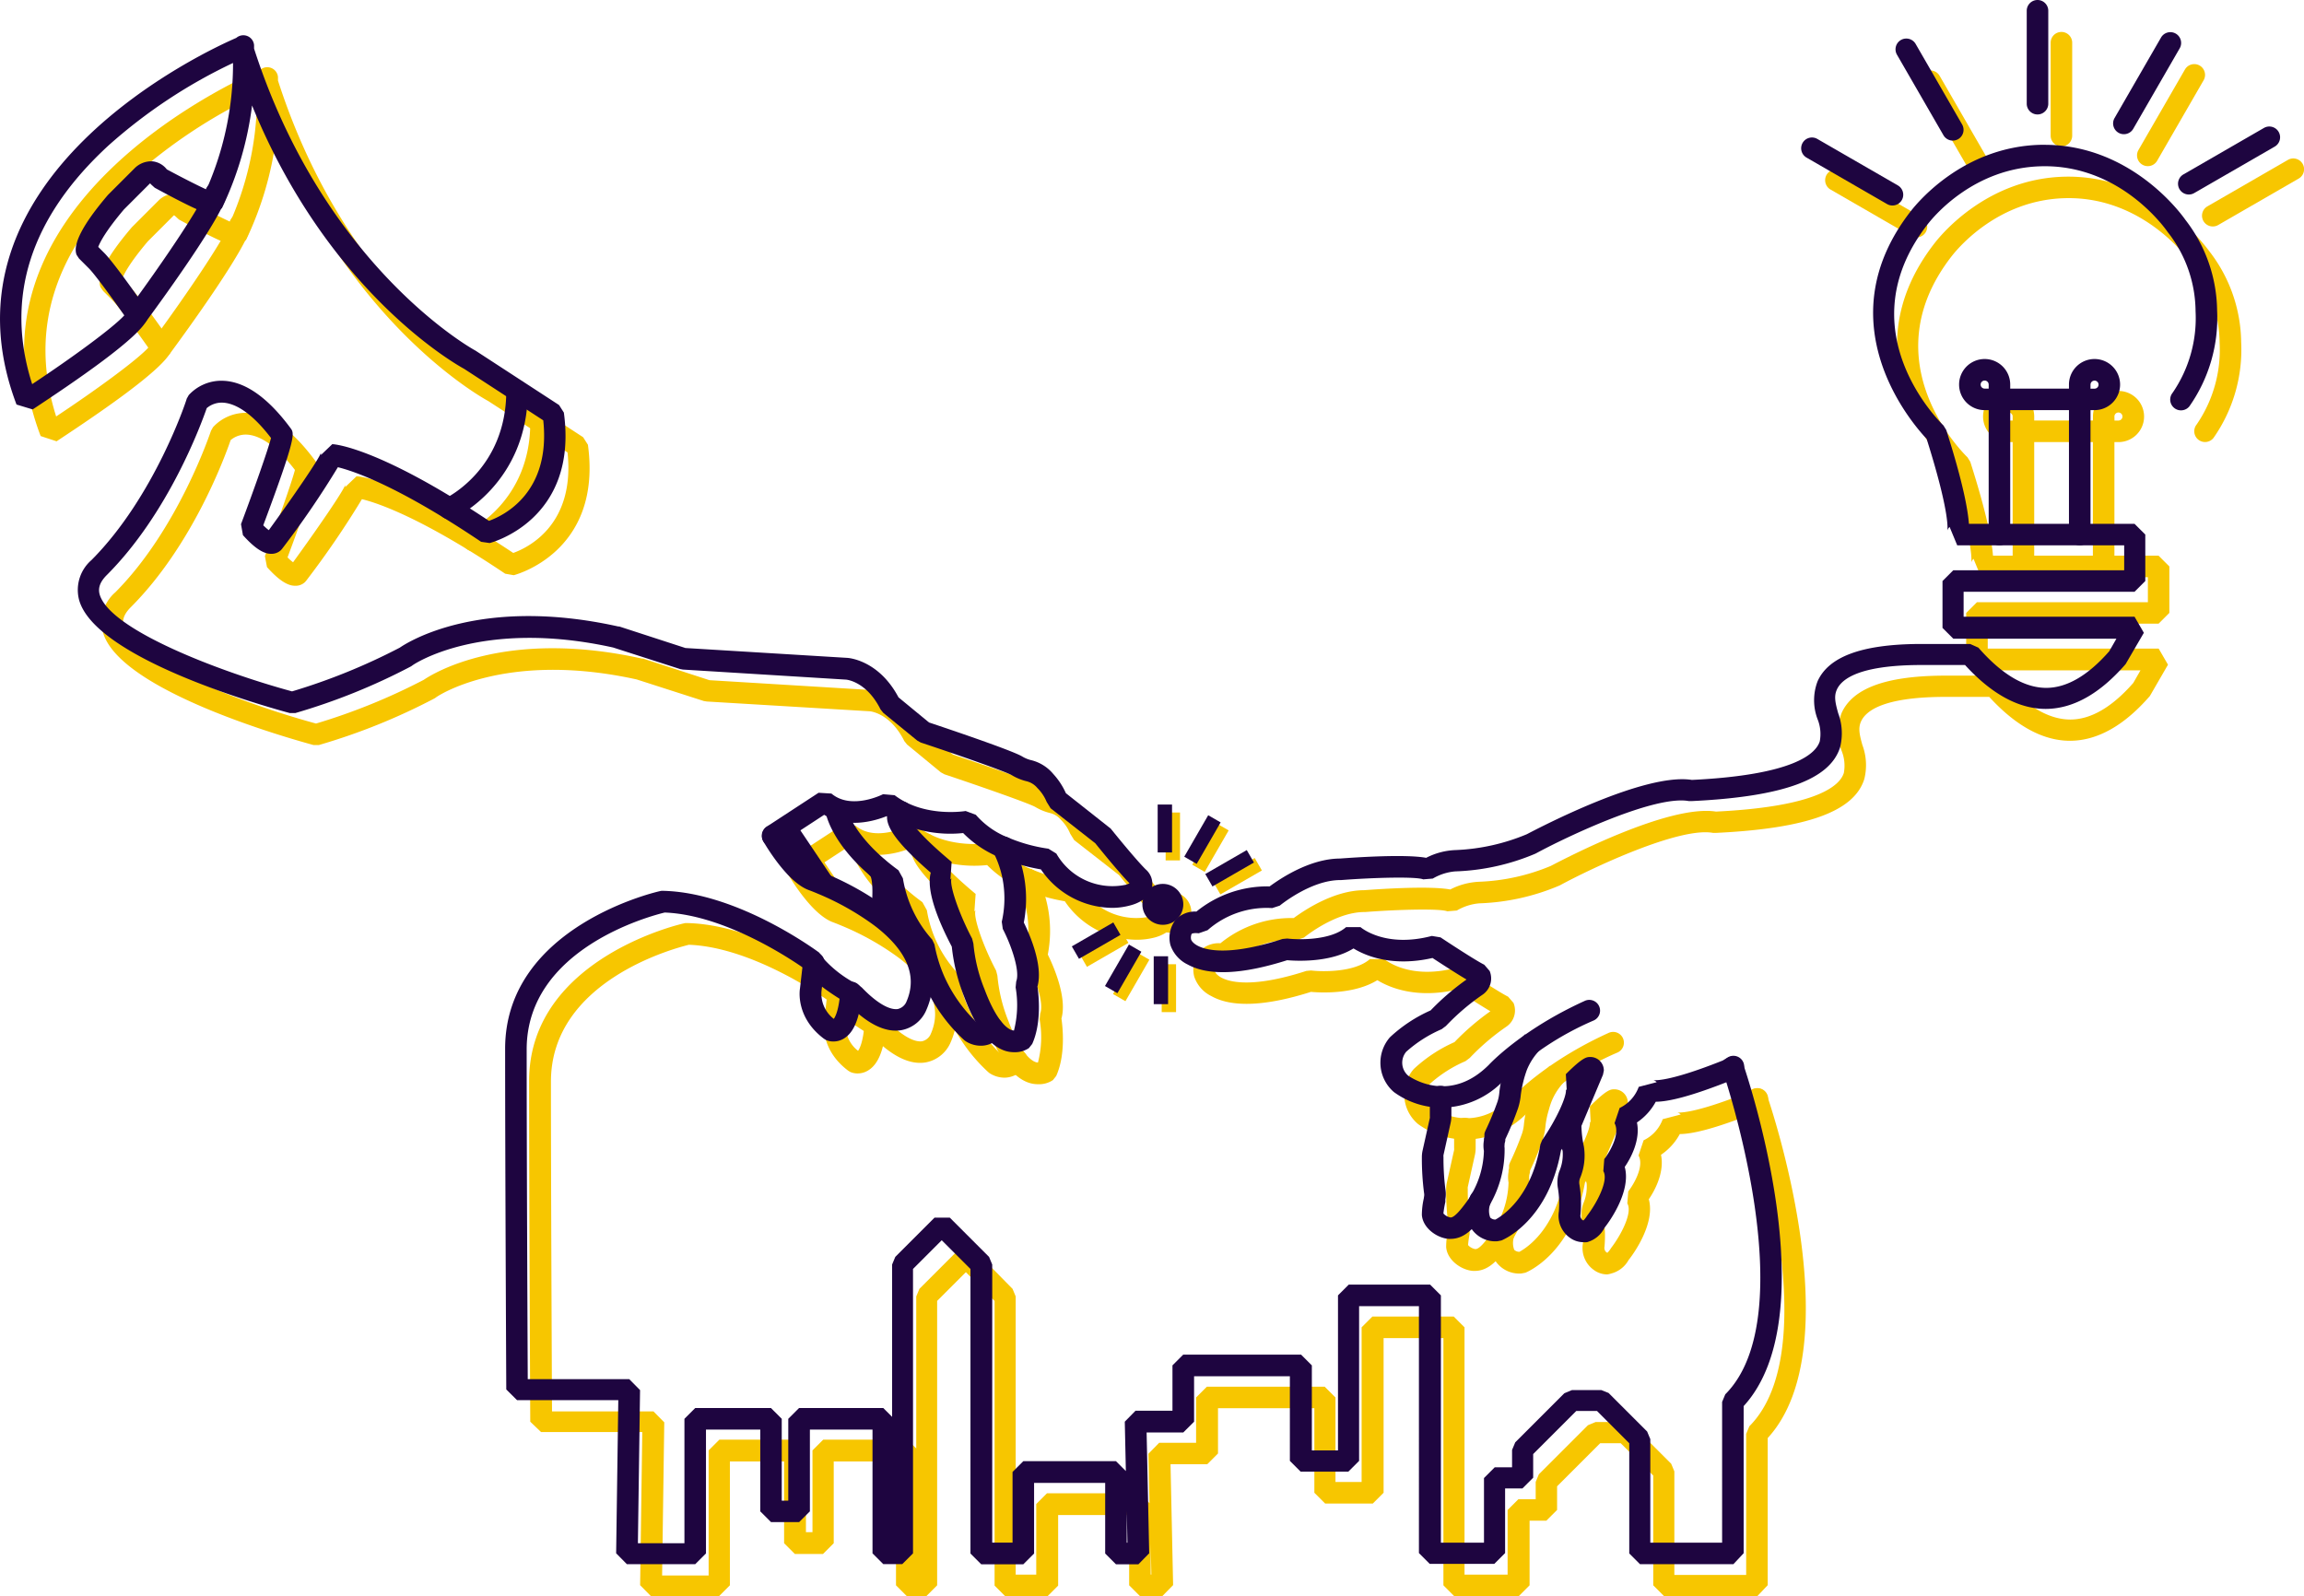 <svg xmlns="http://www.w3.org/2000/svg" viewBox="0 0 320.84 222.29"><defs><style>.cls-1{fill:#f7c600;}.cls-2{fill:#1e0540;}</style></defs><title>aboutMe</title><g id="Camada_2" data-name="Camada 2"><g id="Camada_1-2" data-name="Camada 1"><path class="cls-1" d="M143.14,124a1.49,1.49,0,0,1-.59-.12,15.27,15.27,0,0,1-5.09-3.4,17.13,17.13,0,0,1-10.63-2.36c-1.68.68-5.49,1.8-8.72-.18l-6.33,4.14a1.5,1.5,0,1,1-1.64-2.51l7.19-4.7,1.79.11c2.77,2.34,7.14.11,7.19.09l1.61.14c4.13,3.16,9.84,2.21,9.89,2.2l1.42.53a11.66,11.66,0,0,0,4.51,3.18,1.5,1.5,0,0,1-.6,2.88Z"/><path class="cls-1" d="M144.53,151a4,4,0,0,1-1.12-.16c-2.22-.65-4.16-3.17-5.78-7.49a26.53,26.53,0,0,1-1.75-7.05c-1.87-3.57-3.6-7.81-2.93-10.3-6-5.21-6.66-7.34-5.76-8.89a2.3,2.3,0,0,1,.95-.89,1.5,1.5,0,0,1,1.86,2.28c.31.61,1.47,2.33,5.86,6l-.17,2.42a.42.42,0,0,0,.16-.16c-.37.88,1,4.89,2.86,8.42l.18.7a22.13,22.13,0,0,0,1.55,6.36c1.69,4.51,3.19,5.47,3.75,5.67a1.08,1.08,0,0,0,.35.07,14.07,14.07,0,0,0,.23-6l.08-.83c.58-1.46-.74-5.16-1.87-7.32l-.14-1a14.5,14.5,0,0,0,0-6.49,14.28,14.28,0,0,0-1.22-3.28,1.5,1.5,0,0,1,2.66-1.38,17.29,17.29,0,0,1,1.63,11.26c.81,1.65,2.72,6,1.9,8.91.18,1.24.59,5.07-.73,8l-.46.58A3.49,3.49,0,0,1,144.53,151Zm1.14-1.82h0Zm-16.14-30.3Z"/><path class="cls-1" d="M139.9,150.09a3.89,3.89,0,0,1-2.12-.64l-.18-.15a23.16,23.16,0,0,1-7-12.33,20.46,20.46,0,0,1-4.43-9.23c-6.84-5.12-7.78-9.76-7.82-10a1.5,1.5,0,0,1,2.95-.57c0,.1,1,4,7.15,8.48l.62,1.12a16.85,16.85,0,0,0,4.08,8.54l.32.68a20.12,20.12,0,0,0,1.38,4.41,20.32,20.32,0,0,0,4.68,6.56.72.72,0,0,0,.53.07.62.62,0,0,0,.29-.24,1.5,1.5,0,1,1,2.48,1.69,3.58,3.58,0,0,1-1.76,1.38A3.44,3.44,0,0,1,139.9,150.09Z"/><path class="cls-1" d="M126.05,133.58l-.21,0a1.5,1.5,0,0,1-1.27-1.69c.38-2.68.28-5-.05-5.46a1.47,1.47,0,0,1-.08-2.1,1.52,1.52,0,0,1,2.14-.08c1.55,1.41,1.38,5.15,1,8A1.51,1.51,0,0,1,126.05,133.58Z"/><path class="cls-1" d="M119.38,149.5a2.46,2.46,0,0,1-1-.22l-.26-.16c-4-3-3.37-6.84-3.34-7l.43-3.74a1.5,1.5,0,0,1,3,.34l-.44,3.84a4.41,4.41,0,0,0,1.72,3.79c.24-.34.72-1.3.9-3.8a1.5,1.5,0,1,1,3,.22c-.25,3.41-1.08,5.48-2.53,6.33A2.79,2.79,0,0,1,119.38,149.5Z"/><path class="cls-1" d="M117.92,129a1.5,1.5,0,0,1-1.25-.66l-4-6H111a1.5,1.5,0,0,1,0-3h2.49l1.25.66,4.47,6.65a1.5,1.5,0,0,1-1.24,2.34Z"/><path class="cls-1" d="M158.28,130.88a12.12,12.12,0,0,1-10-5.36,25.33,25.33,0,0,1-5.7-1.66,1.5,1.5,0,0,1,1.19-2.75,21.94,21.94,0,0,0,5.55,1.53l1.1.68a9,9,0,0,0,9.68,4.34,3.24,3.24,0,0,0,.51-.2c-1.58-1.63-4.19-4.86-4.77-5.58L149.58,117l-.55-.89a5.85,5.85,0,0,0-1.29-1.93,2.82,2.82,0,0,0-1.49-.94,7.42,7.42,0,0,1-2.06-.84c-.79-.47-7.08-2.69-12.7-4.57l-.48-.27-4.7-3.87-.39-.49-.12-.24c-1.93-3.65-4.6-3.9-4.71-3.9L98.42,97.7,98,97.63l-9.33-3c-18.5-4.09-28,2.47-28,2.53l-.17.11a86.19,86.19,0,0,1-16.09,6.49h-.76C40.88,103,16.56,96.29,14.32,88a5.5,5.5,0,0,1,1.75-5.52C24.88,73.62,29.34,60.11,29.38,60l.28-.5a6.19,6.19,0,0,1,4.76-2c3.08.1,6.25,2.32,9.42,6.6.55.74.83,1.12-3.8,13.53a7.82,7.82,0,0,0,.77.68c3.42-4.71,6.94-9.83,7.27-10.78a1,1,0,0,0,0,.3l1.57-1.5c.26,0,6.4.4,21.82,10.68,2.07-.74,8.64-3.92,7.56-14L68,55.86c-1.39-.76-19-10.8-29.55-36.69a46.49,46.49,0,0,1-4.19,14.25l-1.35.85c-.36,0-1.19,0-8-3.7l-.53-.49L24.27,30l-.07,0-3.61,3.61c-2.54,3-3.33,4.56-3.58,5.22l.83.83c1.41,1.41,5.4,7.13,5.85,7.78l.19,1.33c-.85,2.55-10.41,9-16,12.69l-2.22-.73C-6.38,29,32.49,11.34,36.23,9.73a1.5,1.5,0,0,1,2.48,1c0,.16,0,.32,0,.49,9.81,30.46,30.51,41.88,30.72,42l.11.06L81.2,60.89l.67,1.05c2.05,15-10.21,18.14-10.33,18.17l-1.19-.21C58.76,72.12,52.6,70.05,50.4,69.52A125.46,125.46,0,0,1,42.62,80.9l-.15.17a1.88,1.88,0,0,1-1.39.51c-1.09,0-2.33-.85-3.9-2.6l-.29-1.53c1.83-4.87,3.76-10.36,4.18-12-3-3.93-5.3-4.85-6.69-4.92a3.26,3.26,0,0,0-2.26.76c-.79,2.29-5.3,14.67-13.92,23.29-1.19,1.19-1.13,2.07-1,2.63,1.33,5,17,10.9,26.81,13.56a85.36,85.36,0,0,0,15-6.09c1.16-.79,11.26-7.21,30.42-2.95l.14,0,9.22,3,22.49,1.37c.16,0,4.41.27,7.18,5.5h0l4.25,3.5c2.46.82,11.64,3.91,13,4.75a4.43,4.43,0,0,0,1.23.5,5.8,5.8,0,0,1,3.07,1.92,10.25,10.25,0,0,1,1.75,2.68l6.24,4.94s3.29,4.1,4.87,5.68a2.64,2.64,0,0,1,.86,2.61c-.42,1.59-2.33,2.23-2.91,2.38A9.73,9.73,0,0,1,158.28,130.88ZM35.79,13.22A72.37,72.37,0,0,0,18.45,24.71C7.54,34.75,4,45.92,7.82,58c5.49-3.64,11.2-7.8,12.83-9.58-1.72-2.44-4.11-5.72-4.93-6.54l-1.35-1.35L14,40c-.58-1.46.87-4.25,4.31-8.29l.08-.09,3.65-3.65a3.27,3.27,0,0,1,2.52-1,2.9,2.9,0,0,1,2,1.12c2,1.06,4.21,2.21,5.51,2.8A43.41,43.41,0,0,0,35.45,18.8,43.34,43.34,0,0,0,35.79,13.22Z"/><path class="cls-1" d="M22.46,49.85a1.5,1.5,0,0,1-1.21-2.39c4.94-6.71,10.43-14.88,10.69-16.38a1.51,1.51,0,0,1,1.72-1.24,1.49,1.49,0,0,1,1.25,1.69c-.43,2.85-8.71,14.28-11.24,17.71A1.5,1.5,0,0,1,22.46,49.85Z"/><path class="cls-1" d="M65.91,76.77a1.5,1.5,0,0,1-.64-2.86c.35-.17,8.57-4.19,8.57-15a1.5,1.5,0,0,1,3,0c0,12.81-9.87,17.56-10.29,17.76A1.49,1.49,0,0,1,65.91,76.77Z"/><path class="cls-1" d="M281.77,80.39a1.5,1.5,0,0,1-1.5-1.5V61.57h-.56A3.56,3.56,0,1,1,283.27,58v.56h8.18V58A3.56,3.56,0,1,1,295,61.57H283.27V78.89A1.5,1.5,0,0,1,281.77,80.39Zm12.68-21.82H295a.56.56,0,1,0-.56-.56Zm-14.74-1.12a.56.56,0,1,0,0,1.12h.56V58A.56.56,0,0,0,279.71,57.45Z"/><path class="cls-1" d="M204.12,158.71a11.32,11.32,0,0,1-6.65-2.16l-.15-.13a5.39,5.39,0,0,1-.47-7.51l.08-.08a20.35,20.35,0,0,1,5.61-3.69,34.74,34.74,0,0,1,5-4.3c-1.54-.91-3.73-2.34-4.74-3-5.6,1.28-9.34-.31-11-1.33-3.23,2-7.92,1.75-9.24,1.63-6.29,2-11,2.2-13.85.6a4.67,4.67,0,0,1-2.41-2.73,4.09,4.09,0,0,1,.71-3.48,3.67,3.67,0,0,1,2.94-1.16,15.59,15.59,0,0,1,10.2-3.51c1.37-1,5.51-3.86,9.8-3.88,2.29-.17,9.14-.63,12-.1a9.72,9.72,0,0,1,4.1-1.08,28.57,28.57,0,0,0,9.9-2.2c1.93-1,16.41-8.61,23-7.57,14.25-.69,17.28-3.67,17.81-5.38a5.5,5.5,0,0,0-.3-3.06,7.41,7.41,0,0,1,0-5.31c1.53-3.39,6.06-5.09,13.85-5.18l7.4,0,1.14.51c3.25,3.72,6.43,5.6,9.45,5.6h0c2.86,0,5.81-1.72,8.77-5.1l1-1.75H275.3l-1.5-1.5V85.37l1.5-1.5h23.8V80.39H275.88l-1.06-2.56a1.14,1.14,0,0,0-.31.49c0-.09.44-2.2-2.89-12.76-2.06-2.18-14.25-16.24-2.21-31.71,1.16-1.49,7.48-8.95,18-9.24C299.68,24.28,306.92,34,307.66,35a21,21,0,0,1,4.43,12.64A21.41,21.41,0,0,1,308.23,61a1.5,1.5,0,1,1-2.34-1.88,18.37,18.37,0,0,0,3.2-11.36,18,18,0,0,0-3.74-10.82l-.12-.15c-.27-.39-6.6-9.5-17.72-9.19-9.2.26-14.72,6.78-15.74,8.09-11.39,14.65,1.65,27.46,2.21,28l.39.63c2.3,7.22,3,11,3.16,13.07h23.06l1.5,1.5v6.47l-1.5,1.5H276.8v3.47h23.8l1.3,2.24-2.52,4.36c-3.58,4.13-7.32,6.23-11.12,6.24h0c-3.76,0-7.54-2.06-11.25-6.11l-6.71,0c-8,.09-10.46,1.91-11.14,3.41-.43.95-.21,1.86.18,3.28a8,8,0,0,1,.27,4.75c-1.4,4.52-8,6.9-20.7,7.5l-.35,0c-4.72-.88-17,4.95-21.28,7.27l-.12.06A31.12,31.12,0,0,1,206,125.81a7.37,7.37,0,0,0-3.13,1l-1.33.11c-1-.4-6.73-.26-11.44.1H190c-4.1,0-8.37,3.52-8.42,3.56l-1.05.34a12.46,12.46,0,0,0-9,3.08l-1.23.43c-.71-.08-1,.05-1.05.11a1.28,1.28,0,0,0-.06.77c.36.94,3.39,2.94,12.73-.09l.65-.06c1.56.19,6.07.28,8.2-1.59h2c.13.11,3.48,2.93,9.94,1.23l1.21.2c1.28.85,4.88,3.21,6.09,3.81l.75.87a2.73,2.73,0,0,1-1,3.31,32,32,0,0,0-5.09,4.35l-.6.45a18.1,18.1,0,0,0-4.93,3.14,2.38,2.38,0,0,0,.26,3.32c.71.5,5.92,3.83,11.24-1.48.14-.15,4.56-4.91,13.33-8.9a1.5,1.5,0,1,1,1.24,2.73,41.55,41.55,0,0,0-12.41,8.24A12.05,12.05,0,0,1,204.12,158.71Zm4.14-18.36-.08,0Z"/><path class="cls-1" d="M205.38,177h-.28c-1.66-.13-3.6-1.54-3.72-3.34a10.57,10.57,0,0,1,.26-2.26l.05-.33a1.19,1.19,0,0,0,0-.42,37.44,37.44,0,0,1-.31-5,4.27,4.27,0,0,1,.11-1l1-4.48a1.23,1.23,0,0,0,0-.26v-2.73a1.5,1.5,0,0,1,3,0v2.73a4.27,4.27,0,0,1-.1.92l-1,4.5a1.23,1.23,0,0,0,0,.28,34.44,34.44,0,0,0,.26,4.44,4.15,4.15,0,0,1,0,1.44l0,.21,0,.15a15.08,15.08,0,0,0-.22,1.55,1.72,1.72,0,0,0,1,.56c.6.05,1.51-1.21,2.19-2.13a12.65,12.65,0,0,0,2.45-7.14,4.27,4.27,0,0,1,0-1.47l0-.15c0-.12.05-.25.07-.39l0-.12c0-.1,0-.18,0-.26a2.34,2.34,0,0,1,.16-.46,42.12,42.12,0,0,0,1.66-4,5.86,5.86,0,0,0,.26-1.32,14.52,14.52,0,0,1,.54-2.67,14.92,14.92,0,0,1,.48-1.5,11.59,11.59,0,0,1,2.58-3.91l2.13,2.11h0a8.59,8.59,0,0,0-1.91,2.89,11.82,11.82,0,0,0-.37,1.17,12,12,0,0,0-.46,2.24,8.76,8.76,0,0,1-.38,1.88,43.77,43.77,0,0,1-1.78,4.33v.11c0,.17-.06.35-.1.51l0,.14a1.56,1.56,0,0,0,0,.46,15.32,15.32,0,0,1-3,9.35C208.83,175.14,207.46,177,205.38,177Zm7.67-13.86v0Z"/><path class="cls-1" d="M223.79,177.49a3.17,3.17,0,0,1-1.83-.61,3.75,3.75,0,0,1-1.54-3.68,13.52,13.52,0,0,0-.16-3.38,4.68,4.68,0,0,1,.21-2.18,5.93,5.93,0,0,0,.48-2.75c0-.13-.07-.27-.09-.41l-.15.23c-1.76,9.82-8,12.43-8.29,12.54l-.56.11a4,4,0,0,1-3.49-1.57c-1.28-1.81-.44-4.33-.34-4.61a1.5,1.5,0,0,1,2.83,1,2.68,2.68,0,0,0,0,1.88,1,1,0,0,0,.73.28c1-.55,5-3.09,6.25-10.45l.24-.6c2-2.89,3.55-6.29,3.3-7.13a.42.42,0,0,0,.13.17l-.12-2.23c2.39-2.39,2.91-2.39,3.4-2.39a1.87,1.87,0,0,1,1.89,1.89l-.12.58-3,7.13a14.81,14.81,0,0,0,.34,2.86,8.17,8.17,0,0,1-.55,4.46,1.65,1.65,0,0,0-.08.77,16.5,16.5,0,0,1,.16,4.24.79.79,0,0,0,.27.77l.13.07a3.13,3.13,0,0,0,.47-.59l.08-.12c1.33-1.73,3-4.89,2.23-6.16l.13-1.68c.64-.81,2.29-3.46,1.43-5l.71-2.12a5.23,5.23,0,0,0,2.66-2.94l2.5-.65a1.06,1.06,0,0,0-.46-.29c.07,0,1.88.37,9.66-2.73l.71-.44a1.5,1.5,0,0,1,1.58,2.55l-1.06.63c-5.85,2.34-8.9,3-10.55,3a8.17,8.17,0,0,1-2.62,2.89c.51,2.43-.87,5-1.7,6.19.91,3.28-2,7.46-2.81,8.46a3.86,3.86,0,0,1-2.41,1.88A2.84,2.84,0,0,1,223.79,177.49Z"/><path class="cls-1" d="M244.72,222.29h-13l-1.5-1.5V205.5L225.69,201h-2.86l-6,6v3.29l-1.5,1.5H213v9l-1.5,1.5h-9l-1.5-1.5V186.36h-8.33V207.9l-1.5,1.5h-6.64l-1.5-1.5V196.12H169.61v6.31l-1.5,1.5H163l.36,16.83-1.5,1.53h-3.12l-1.5-1.5V211h-9.89v9.83l-1.5,1.5H140l-1.5-1.5V181.18l-4-4-4,4v39.61l-1.5,1.5h-2.73l-1.5-1.5V203.54H116.1v11.39l-1.5,1.5h-3.91l-1.5-1.5V203.54h-7.55v17.25l-1.5,1.5H90.64l-1.5-1.52.3-21.33H75.34L73.84,198c0-.31-.16-31.44-.16-47.44,0-17.19,21.54-22,21.76-22l.36,0c10.31.29,21.14,8.25,21.6,8.59l.47.59.06.11a16,16,0,0,0,4.67,3.64l.45.26.35.27c2,2.09,3.8,3.16,5,3a1.74,1.74,0,0,0,1.15-.88c1.67-3.62.2-7.22-4.36-10.72a37.44,37.44,0,0,0-7.81-4.42c-.82-.35-1.32-.53-1.34-.54-2.85-1-5.77-5.79-6.33-6.75a1.5,1.5,0,0,1,2.6-1.5c1.15,2,3.37,5,4.71,5.41,0,0,.61.21,1.54.61a40.54,40.54,0,0,1,8.46,4.8c7.26,5.56,6.87,10.87,5.27,14.34a4.71,4.71,0,0,1-3.37,2.59c-2.22.38-4.74-.85-7.5-3.69l-.31-.18c-1.66-1-4.61-2.88-5.69-4.63l-.05-.08c-1.69-1.19-11-7.48-19.43-7.8-1.9.46-19.22,5-19.22,19.06s.12,39.51.15,45.93H91l1.5,1.52-.3,21.33h6.48V202l1.5-1.5h10.55l1.5,1.5v11.39h.91V202l1.5-1.5h11.72l1.23,1.23V180.56l.44-1.06,5.47-5.47h2.12L141,179.5l.44,1.06v38.74h2.86v-9.83l1.5-1.5h12.89l1.38,1.38-.15-6.88,1.5-1.53h5.14v-6.31l1.5-1.5h16.41l1.5,1.5V206.4h3.64V184.86l1.5-1.5h11.33l1.5,1.5v34.44h6v-9l1.5-1.5h2.41v-2.41l.44-1.06,6.84-6.84,1.06-.44h4.1l1.06.44,5.37,5.37.44,1.06v14.42h10V199.7l.44-1.06c11.13-11.14-.24-44.72-.36-45.05a1.5,1.5,0,1,1,2.84-1c.49,1.43,11.82,34.88.08,47.69v20.49Zm-84.48-3h.09l-.09-4.36Z"/><path class="cls-1" d="M292.94,80.39a1.5,1.5,0,0,1-1.5-1.5V59.48a1.5,1.5,0,0,1,3,0V78.89A1.5,1.5,0,0,1,292.94,80.39Z"/><path class="cls-1" d="M287.06,20.39a1.5,1.5,0,0,1-1.5-1.5V5.95a1.5,1.5,0,0,1,3,0V18.89A1.5,1.5,0,0,1,287.06,20.39Z"/><path class="cls-1" d="M275.27,24a1.5,1.5,0,0,1-1.3-.75L267.5,12.06a1.5,1.5,0,0,1,2.6-1.5l6.47,11.21a1.5,1.5,0,0,1-1.3,2.25Z"/><path class="cls-1" d="M266.87,33.07a1.49,1.49,0,0,1-.75-.2l-11.21-6.47a1.5,1.5,0,0,1,1.5-2.6l11.21,6.47a1.5,1.5,0,0,1-.75,2.8Z"/><path class="cls-1" d="M308.14,31.54a1.5,1.5,0,0,1-.75-2.8l11.21-6.47a1.5,1.5,0,0,1,1.5,2.6l-11.21,6.47A1.49,1.49,0,0,1,308.14,31.54Z"/><path class="cls-1" d="M299.09,23.14a1.5,1.5,0,0,1-1.3-2.25l6.47-11.21a1.5,1.5,0,1,1,2.6,1.5l-6.47,11.21A1.5,1.5,0,0,1,299.09,23.14Z"/><circle class="cls-1" cx="163.05" cy="127.06" r="2.85"/><rect class="cls-1" x="162.32" y="113.16" width="2" height="6.67"/><rect class="cls-1" x="150.42" y="131.1" width="6.67" height="2" transform="translate(-45.45 94.56) rotate(-29.99)"/><rect class="cls-1" x="154.19" y="135.07" width="6.67" height="2" transform="translate(-39.07 204.47) rotate(-60.01)"/><rect class="cls-1" x="161.77" y="134.29" width="2" height="6.67"/><rect class="cls-1" x="169" y="121.02" width="6.67" height="2" transform="translate(-37.92 102.49) rotate(-29.99)"/><rect class="cls-1" x="165.23" y="117.05" width="6.67" height="2" transform="translate(-17.94 205.03) rotate(-60.01)"/><circle class="cls-2" cx="161.93" cy="125.95" r="2.85"/><path class="cls-2" d="M139.8,119.54a1.5,1.5,0,0,1-.59-.12,15.27,15.27,0,0,1-5.09-3.4,17.13,17.13,0,0,1-10.63-2.36c-1.68.68-5.49,1.8-8.72-.18l-6.33,4.14a1.5,1.5,0,1,1-1.64-2.51l7.19-4.7,1.79.11c2.77,2.34,7.14.12,7.19.09l1.61.14c4.13,3.16,9.84,2.21,9.89,2.2l1.42.53a11.64,11.64,0,0,0,4.51,3.18,1.5,1.5,0,0,1-.6,2.88Z"/><path class="cls-2" d="M141.19,146.54a4,4,0,0,1-1.12-.16c-2.22-.65-4.16-3.17-5.78-7.49a26.53,26.53,0,0,1-1.75-7.05c-1.87-3.57-3.6-7.81-2.93-10.3-6-5.21-6.66-7.34-5.76-8.89a2.3,2.3,0,0,1,.95-.89,1.5,1.5,0,0,1,1.86,2.28c.31.61,1.47,2.33,5.86,6l-.17,2.42a.43.43,0,0,0,.16-.16c-.37.88,1,4.89,2.86,8.42l.18.7a22.13,22.13,0,0,0,1.55,6.36c1.69,4.51,3.19,5.47,3.75,5.67a1.09,1.09,0,0,0,.35.07,14.41,14.41,0,0,0,.23-6l.08-.83c.58-1.46-.74-5.16-1.87-7.32l-.14-1a14.49,14.49,0,0,0,0-6.49,14.23,14.23,0,0,0-1.22-3.28,1.5,1.5,0,0,1,2.66-1.38,17.3,17.3,0,0,1,1.63,11.26c.81,1.65,2.72,6,1.9,8.91.18,1.24.59,5.07-.73,8l-.46.58A3.49,3.49,0,0,1,141.19,146.54Zm1.14-1.82h0Zm-16.14-30.3Z"/><path class="cls-2" d="M136.56,145.64a3.86,3.86,0,0,1-2.12-.65l-.18-.14a23.16,23.16,0,0,1-7-12.33,20.44,20.44,0,0,1-4.43-9.23c-6.84-5.12-7.78-9.76-7.82-10a1.5,1.5,0,0,1,2.95-.57c0,.1,1,4,7.15,8.48l.62,1.12a16.85,16.85,0,0,0,4.08,8.54l.32.68A20.08,20.08,0,0,0,131.5,136a20.33,20.33,0,0,0,4.69,6.56.73.73,0,0,0,.53.07.61.61,0,0,0,.29-.24,1.5,1.5,0,0,1,2.48,1.69,3.59,3.59,0,0,1-1.76,1.37A3.43,3.43,0,0,1,136.56,145.64Z"/><path class="cls-2" d="M122.72,129.14l-.22,0a1.5,1.5,0,0,1-1.26-1.7c.35-2.36.32-4.9-.05-5.45a1.47,1.47,0,0,1-.08-2.1,1.52,1.52,0,0,1,2.14-.08c1.65,1.51,1.31,5.7,1,8.06A1.5,1.5,0,0,1,122.72,129.14Z"/><path class="cls-2" d="M116,145.05a2.47,2.47,0,0,1-1-.22l-.26-.16c-4-3-3.37-6.84-3.34-7l.43-3.74a1.5,1.5,0,0,1,3,.34l-.44,3.84a4.41,4.41,0,0,0,1.72,3.79c.24-.34.72-1.3.9-3.79a1.5,1.5,0,0,1,3,.22c-.25,3.41-1.08,5.48-2.53,6.33A2.79,2.79,0,0,1,116,145.05Z"/><path class="cls-2" d="M114.58,124.53a1.5,1.5,0,0,1-1.25-.66l-4-6h-1.69a1.5,1.5,0,0,1,0-3h2.49l1.25.66,4.47,6.65a1.5,1.5,0,0,1-1.24,2.34Z"/><path class="cls-2" d="M154.95,126.44a12.12,12.12,0,0,1-10-5.36,25.35,25.35,0,0,1-5.7-1.66,1.5,1.5,0,0,1,1.19-2.75A22.19,22.19,0,0,0,146,118.2l1.1.68a9,9,0,0,0,9.68,4.34,3.24,3.24,0,0,0,.51-.2c-1.58-1.63-4.19-4.86-4.77-5.58l-6.22-4.87-.55-.89a5.89,5.89,0,0,0-1.29-1.93,2.82,2.82,0,0,0-1.49-.94,7.41,7.41,0,0,1-2.06-.84c-.78-.47-7.07-2.69-12.7-4.56l-.48-.27L123,99.28l-.39-.49-.12-.24c-1.93-3.65-4.6-3.9-4.71-3.9L95.08,93.25l-.37-.07-9.33-3c-18.5-4.09-28,2.47-28,2.53l-.17.11a86.19,86.19,0,0,1-16.09,6.49h-.76C37.54,98.55,13.22,91.84,11,83.5A5.5,5.5,0,0,1,12.74,78C21.54,69.17,26,55.67,26,55.53l.28-.5a6.16,6.16,0,0,1,4.76-2c3.08.1,6.25,2.32,9.42,6.6.55.74.83,1.12-3.8,13.53a7.82,7.82,0,0,0,.77.68c3.42-4.71,6.94-9.83,7.27-10.78a1,1,0,0,0,0,.3l1.57-1.5c.26,0,6.4.4,21.82,10.68,2.07-.74,8.64-3.92,7.56-14l-11-7.16c-1.39-.76-19-10.8-29.55-36.69A46.49,46.49,0,0,1,30.9,29l-1.35.85c-.36,0-1.19,0-8-3.7L21,25.65l-.06-.09-.07,0-3.61,3.61c-2.54,3-3.33,4.56-3.58,5.22l.83.83c1.41,1.41,5.4,7.13,5.85,7.78l.19,1.33c-.85,2.55-10.41,9-16,12.69L2.3,56.34C-9.72,24.57,29.16,6.89,32.9,5.28a1.5,1.5,0,0,1,2.48,1c0,.16,0,.32,0,.49,9.81,30.46,30.51,41.88,30.72,42l.11.06,11.64,7.58.67,1.05c2.05,15-10.21,18.14-10.33,18.17L67,75.46c-11.58-7.79-17.74-9.85-19.95-10.39a125.35,125.35,0,0,1-7.78,11.38l-.15.17a1.9,1.9,0,0,1-1.39.51c-1.09,0-2.33-.85-3.9-2.6L33.56,73c1.83-4.87,3.76-10.36,4.18-12-3-3.93-5.3-4.85-6.69-4.92a3.22,3.22,0,0,0-2.26.76C28,59.1,23.48,71.48,14.86,80.1c-1.19,1.19-1.13,2.07-1,2.63,1.33,5,17,10.9,26.81,13.56a85.36,85.36,0,0,0,15-6.09c1.16-.8,11.26-7.21,30.42-2.95l.14,0,9.22,3,22.49,1.37c.16,0,4.41.27,7.18,5.5h0l4.25,3.5c2.46.82,11.64,3.91,13,4.75a4.43,4.43,0,0,0,1.23.5,5.8,5.8,0,0,1,3.07,1.92,10,10,0,0,1,1.76,2.68l6.24,4.93s3.29,4.1,4.87,5.68a2.64,2.64,0,0,1,.86,2.61c-.42,1.59-2.33,2.23-2.91,2.38A9.74,9.74,0,0,1,154.95,126.44ZM32.45,8.77A72.37,72.37,0,0,0,15.11,20.26C4.2,30.3.63,41.47,4.48,53.5c5.49-3.64,11.2-7.8,12.83-9.58-1.72-2.44-4.11-5.72-4.93-6.54L11,36l-.33-.5c-.58-1.46.87-4.25,4.31-8.29l.08-.09,3.65-3.65a3.26,3.26,0,0,1,2.52-1,2.9,2.9,0,0,1,2,1.12c2,1.07,4.21,2.21,5.52,2.8a43.41,43.41,0,0,0,3.36-12.11A43.33,43.33,0,0,0,32.45,8.77Z"/><path class="cls-2" d="M19.13,45.4A1.5,1.5,0,0,1,17.92,43C22.86,36.3,28.35,28.13,28.6,26.63a1.51,1.51,0,0,1,1.72-1.24,1.49,1.49,0,0,1,1.25,1.69c-.43,2.85-8.71,14.28-11.24,17.71A1.5,1.5,0,0,1,19.13,45.4Z"/><path class="cls-2" d="M62.57,72.32a1.5,1.5,0,0,1-.64-2.86c.35-.17,8.57-4.19,8.57-15a1.5,1.5,0,0,1,3,0C73.5,67.23,63.62,72,63.2,72.18A1.49,1.49,0,0,1,62.57,72.32Z"/><path class="cls-2" d="M278.43,75.95a1.5,1.5,0,0,1-1.5-1.5V57.12h-.56a3.56,3.56,0,1,1,3.56-3.56v.56h8.18v-.56a3.56,3.56,0,1,1,3.56,3.56H279.93V74.45A1.5,1.5,0,0,1,278.43,75.95Zm12.68-21.82h.56a.56.56,0,1,0-.56-.56ZM276.37,53a.56.56,0,1,0,0,1.12h.56v-.56A.56.56,0,0,0,276.37,53Z"/><path class="cls-2" d="M200.78,154.27a11.31,11.31,0,0,1-6.65-2.16L194,152a5.39,5.39,0,0,1-.47-7.51l.08-.08a20.35,20.35,0,0,1,5.61-3.69,34.76,34.76,0,0,1,5-4.3c-1.54-.91-3.73-2.34-4.74-3-5.6,1.28-9.34-.31-11-1.33-3.23,2-7.92,1.75-9.24,1.64-6.29,2-10.95,2.2-13.85.6a4.67,4.67,0,0,1-2.41-2.73,4.09,4.09,0,0,1,.71-3.48,3.67,3.67,0,0,1,2.91-1.16h0a15.63,15.63,0,0,1,10.2-3.51c1.37-1,5.51-3.86,9.8-3.88,2.29-.17,9.14-.63,12-.1a9.72,9.72,0,0,1,4.1-1.08,28.57,28.57,0,0,0,9.9-2.2c1.93-1,16.43-8.61,23-7.57,14.25-.69,17.28-3.67,17.81-5.38a5.5,5.5,0,0,0-.3-3.06,7.41,7.41,0,0,1,0-5.31c1.53-3.39,6.06-5.09,13.85-5.18l7.4,0,1.14.51c3.25,3.72,6.43,5.6,9.45,5.6h0c2.86,0,5.81-1.72,8.77-5.1l1-1.75H272l-1.5-1.5V80.92l1.5-1.5h23.8V75.95H272.55l-1.06-2.56a1.14,1.14,0,0,0-.31.49c0-.09.44-2.2-2.89-12.76-2.06-2.18-14.25-16.24-2.21-31.71,1.16-1.49,7.48-8.95,18-9.24h.64c11.9,0,18.86,9.39,19.59,10.43a21,21,0,0,1,4.43,12.64,21.43,21.43,0,0,1-3.86,13.35,1.5,1.5,0,0,1-2.34-1.88,18.37,18.37,0,0,0,3.2-11.36A18,18,0,0,0,302,32.5l-.12-.15c-.26-.39-6.59-9.52-17.72-9.19-9.2.26-14.73,6.78-15.74,8.09-11.39,14.65,1.65,27.46,2.21,28l.39.63c2.3,7.22,3,11,3.16,13.07h23.06l1.5,1.5v6.47l-1.5,1.5h-23.8v3.47h23.8l1.3,2.24L296,92.49c-3.58,4.13-7.32,6.23-11.12,6.24h0c-3.76,0-7.54-2.06-11.24-6.11l-6.71,0c-8,.1-10.46,1.91-11.14,3.42-.43.95-.21,1.86.18,3.28a8,8,0,0,1,.27,4.75c-1.4,4.52-8,6.9-20.7,7.5l-.35,0c-4.71-.88-17,4.95-21.28,7.27l-.12.06a31.12,31.12,0,0,1-11.14,2.46,7.37,7.37,0,0,0-3.13,1l-1.33.11c-1-.4-6.73-.26-11.44.1h-.12c-4.1,0-8.37,3.52-8.42,3.56l-1.05.34a12.44,12.44,0,0,0-9,3.08l-1.23.43c-.71-.08-1,.05-1,.11a1.28,1.28,0,0,0-.06.77c.36.94,3.39,2.94,12.73-.09l.65-.06c1.56.19,6.07.28,8.2-1.59h2c.13.11,3.48,2.93,9.94,1.23l1.21.2c1.28.85,4.88,3.21,6.09,3.81l.75.87a2.73,2.73,0,0,1-1,3.31,32,32,0,0,0-5.09,4.35l-.6.45a18.1,18.1,0,0,0-4.93,3.14,2.38,2.38,0,0,0,.26,3.32c.71.49,5.92,3.83,11.24-1.49.14-.15,4.56-4.91,13.33-8.9a1.5,1.5,0,1,1,1.24,2.73,41.55,41.55,0,0,0-12.41,8.24A12.06,12.06,0,0,1,200.78,154.27Zm4.14-18.36-.08,0Z"/><path class="cls-2" d="M202,172.54h-.28c-1.66-.13-3.6-1.54-3.72-3.34a10.57,10.57,0,0,1,.26-2.26l.05-.33a1.19,1.19,0,0,0,0-.42,37.44,37.44,0,0,1-.31-5,4.27,4.27,0,0,1,.11-1l1-4.48a1.23,1.23,0,0,0,0-.26v-2.73a1.5,1.5,0,0,1,3,0v2.73a4.27,4.27,0,0,1-.1.92l-1,4.5a1.23,1.23,0,0,0,0,.28,34.44,34.44,0,0,0,.26,4.44,4.15,4.15,0,0,1,0,1.44l0,.21,0,.15A15.08,15.08,0,0,0,201,169a1.72,1.72,0,0,0,1,.56c.57,0,1.51-1.21,2.19-2.13a12.65,12.65,0,0,0,2.45-7.14,4.27,4.27,0,0,1,0-1.47l0-.15c0-.12.05-.25.07-.39l0-.12c0-.1,0-.18,0-.26a2.34,2.34,0,0,1,.16-.46,42.12,42.12,0,0,0,1.66-4,5.86,5.86,0,0,0,.26-1.32,14.53,14.53,0,0,1,.54-2.67,14.92,14.92,0,0,1,.48-1.5,11.59,11.59,0,0,1,2.58-3.91l2.13,2.11h0a8.59,8.59,0,0,0-1.91,2.89,16.51,16.51,0,0,0-.83,3.41,8.77,8.77,0,0,1-.38,1.88,43.77,43.77,0,0,1-1.78,4.33v.11c0,.17-.06.35-.1.51l0,.14a1.56,1.56,0,0,0,0,.46,15.32,15.32,0,0,1-3,9.35C205.5,170.69,204.13,172.54,202,172.54Zm7.67-13.86v0Z"/><path class="cls-2" d="M220.45,173a3.17,3.17,0,0,1-1.83-.61,3.75,3.75,0,0,1-1.54-3.68,13.52,13.52,0,0,0-.16-3.38,4.68,4.68,0,0,1,.21-2.18,5.93,5.93,0,0,0,.48-2.75c0-.13-.07-.27-.09-.41l-.15.23c-1.76,9.82-8,12.43-8.29,12.54l-.56.11a4,4,0,0,1-3.49-1.57c-1.28-1.81-.44-4.33-.34-4.61a1.5,1.5,0,0,1,2.83,1,2.68,2.68,0,0,0,0,1.88,1,1,0,0,0,.73.28c1-.55,5-3.09,6.25-10.45l.24-.6c2-2.89,3.55-6.29,3.3-7.14a.42.42,0,0,0,.13.17l-.12-2.23c2.39-2.39,2.91-2.39,3.4-2.39a1.87,1.87,0,0,1,1.89,1.89l-.12.58-3,7.13a14.81,14.81,0,0,0,.34,2.86,8.17,8.17,0,0,1-.55,4.46,1.65,1.65,0,0,0-.08.77,16.5,16.5,0,0,1,.16,4.24.79.79,0,0,0,.27.77l.13.07a3.13,3.13,0,0,0,.47-.59l.08-.12c1.33-1.73,3-4.89,2.23-6.16l.13-1.68c.64-.81,2.29-3.46,1.43-5l.71-2.12a5.23,5.23,0,0,0,2.66-2.94l2.5-.65a1.06,1.06,0,0,0-.46-.29c.07,0,1.88.37,9.66-2.73l.71-.44a1.5,1.5,0,0,1,1.58,2.55l-1.06.63c-5.85,2.34-8.91,3-10.56,3a8.17,8.17,0,0,1-2.62,2.89c.51,2.43-.87,5-1.7,6.19.91,3.28-2,7.46-2.81,8.46A3.86,3.86,0,0,1,221,173,2.84,2.84,0,0,1,220.45,173Zm1.51-22.9Z"/><path class="cls-2" d="M241.38,217.85h-13l-1.5-1.5V201l-4.49-4.49H219.5l-6,6v3.29l-1.5,1.5h-2.41v9l-1.5,1.5h-9l-1.5-1.5V181.91h-8.33v21.55l-1.5,1.5h-6.64l-1.5-1.5V191.67H166.28V198l-1.5,1.5h-5.11l.36,16.83-1.5,1.53H155.4l-1.5-1.5v-9.83H144v9.83l-1.5,1.5h-5.86l-1.5-1.5V176.73l-4-4-4,4v39.61l-1.5,1.5H123l-1.5-1.5V199.1h-8.72v11.39l-1.5,1.5h-3.91l-1.5-1.5V199.1H98.31v17.25l-1.5,1.5H87.3l-1.5-1.52.3-21.33H72l-1.5-1.49c0-.31-.16-31.44-.16-47.44,0-17.19,21.54-22,21.76-22l.36,0c10.31.29,21.14,8.25,21.6,8.59l.48.6,0,.09a16,16,0,0,0,4.67,3.65l.45.26.35.27c2,2.09,3.8,3.16,5,3a1.74,1.74,0,0,0,1.15-.88c1.67-3.62.2-7.22-4.36-10.72a37.5,37.5,0,0,0-7.81-4.42c-.82-.35-1.32-.53-1.34-.54-2.85-1-5.77-5.79-6.33-6.75a1.5,1.5,0,0,1,2.6-1.5c1.15,2,3.37,5,4.71,5.41,0,0,.6.21,1.54.61a40.58,40.58,0,0,1,8.46,4.8c7.26,5.56,6.87,10.87,5.27,14.34a4.71,4.71,0,0,1-3.37,2.59c-2.22.38-4.74-.85-7.5-3.69l-.3-.18c-1.66-1-4.62-2.88-5.69-4.63l-.05-.08c-1.7-1.2-11-7.48-19.43-7.8-1.9.46-19.22,5-19.22,19.06s.12,39.51.15,45.93H87.63l1.5,1.52-.3,21.33h6.48V197.6l1.5-1.5h10.55l1.5,1.5V209h.91V197.6l1.5-1.5H123l1.23,1.23V176.11l.44-1.06,5.47-5.47h2.12l5.47,5.47.44,1.06v38.73H141V205l1.5-1.5H155.4l1.38,1.38-.15-6.88,1.5-1.53h5.14v-6.31l1.5-1.5h16.41l1.5,1.5V202h3.64V180.41l1.5-1.5h11.33l1.5,1.5v34.44h6v-9l1.5-1.5h2.41v-2.41l.44-1.06,6.84-6.84,1.06-.44H223L224,194l5.37,5.37.44,1.06v14.42h10V195.25l.44-1.06c11.13-11.13-.24-44.71-.36-45.05a1.5,1.5,0,1,1,2.84-1c.49,1.43,11.82,34.88.08,47.69v20.49Zm-84.48-3H157l-.09-4.41Z"/><path class="cls-2" d="M289.61,75.95a1.5,1.5,0,0,1-1.5-1.5V55a1.5,1.5,0,0,1,3,0V74.45A1.5,1.5,0,0,1,289.61,75.95Z"/><path class="cls-2" d="M283.73,15.94a1.5,1.5,0,0,1-1.5-1.5V1.5a1.5,1.5,0,0,1,3,0V14.44A1.5,1.5,0,0,1,283.73,15.94Z"/><path class="cls-2" d="M271.93,19.58a1.5,1.5,0,0,1-1.3-.75L264.16,7.62a1.5,1.5,0,0,1,2.6-1.5l6.47,11.21a1.5,1.5,0,0,1-1.3,2.25Z"/><path class="cls-2" d="M263.53,28.62a1.49,1.49,0,0,1-.75-.2l-11.21-6.47a1.5,1.5,0,0,1,1.5-2.6l11.21,6.47a1.5,1.5,0,0,1-.75,2.8Z"/><path class="cls-2" d="M304.8,27.09a1.5,1.5,0,0,1-.75-2.8l11.21-6.47a1.5,1.5,0,0,1,1.5,2.6l-11.21,6.47A1.49,1.49,0,0,1,304.8,27.09Z"/><path class="cls-2" d="M295.76,18.69a1.5,1.5,0,0,1-1.3-2.25l6.47-11.21a1.5,1.5,0,1,1,2.6,1.5l-6.47,11.21A1.5,1.5,0,0,1,295.76,18.69Z"/><rect class="cls-2" x="161.21" y="112.05" width="2" height="6.67"/><rect class="cls-2" x="149.31" y="129.99" width="6.67" height="2" transform="translate(-45.04 93.85) rotate(-29.99)"/><rect class="cls-2" x="153.08" y="133.96" width="6.67" height="2" transform="translate(-38.67 202.95) rotate(-60.01)"/><rect class="cls-2" x="160.66" y="133.18" width="2" height="6.67"/><rect class="cls-2" x="167.89" y="119.91" width="6.67" height="2" transform="translate(-37.51 101.79) rotate(-29.99)"/><rect class="cls-2" x="164.12" y="115.94" width="6.67" height="2" transform="translate(-17.54 203.51) rotate(-60.01)"/></g></g></svg>